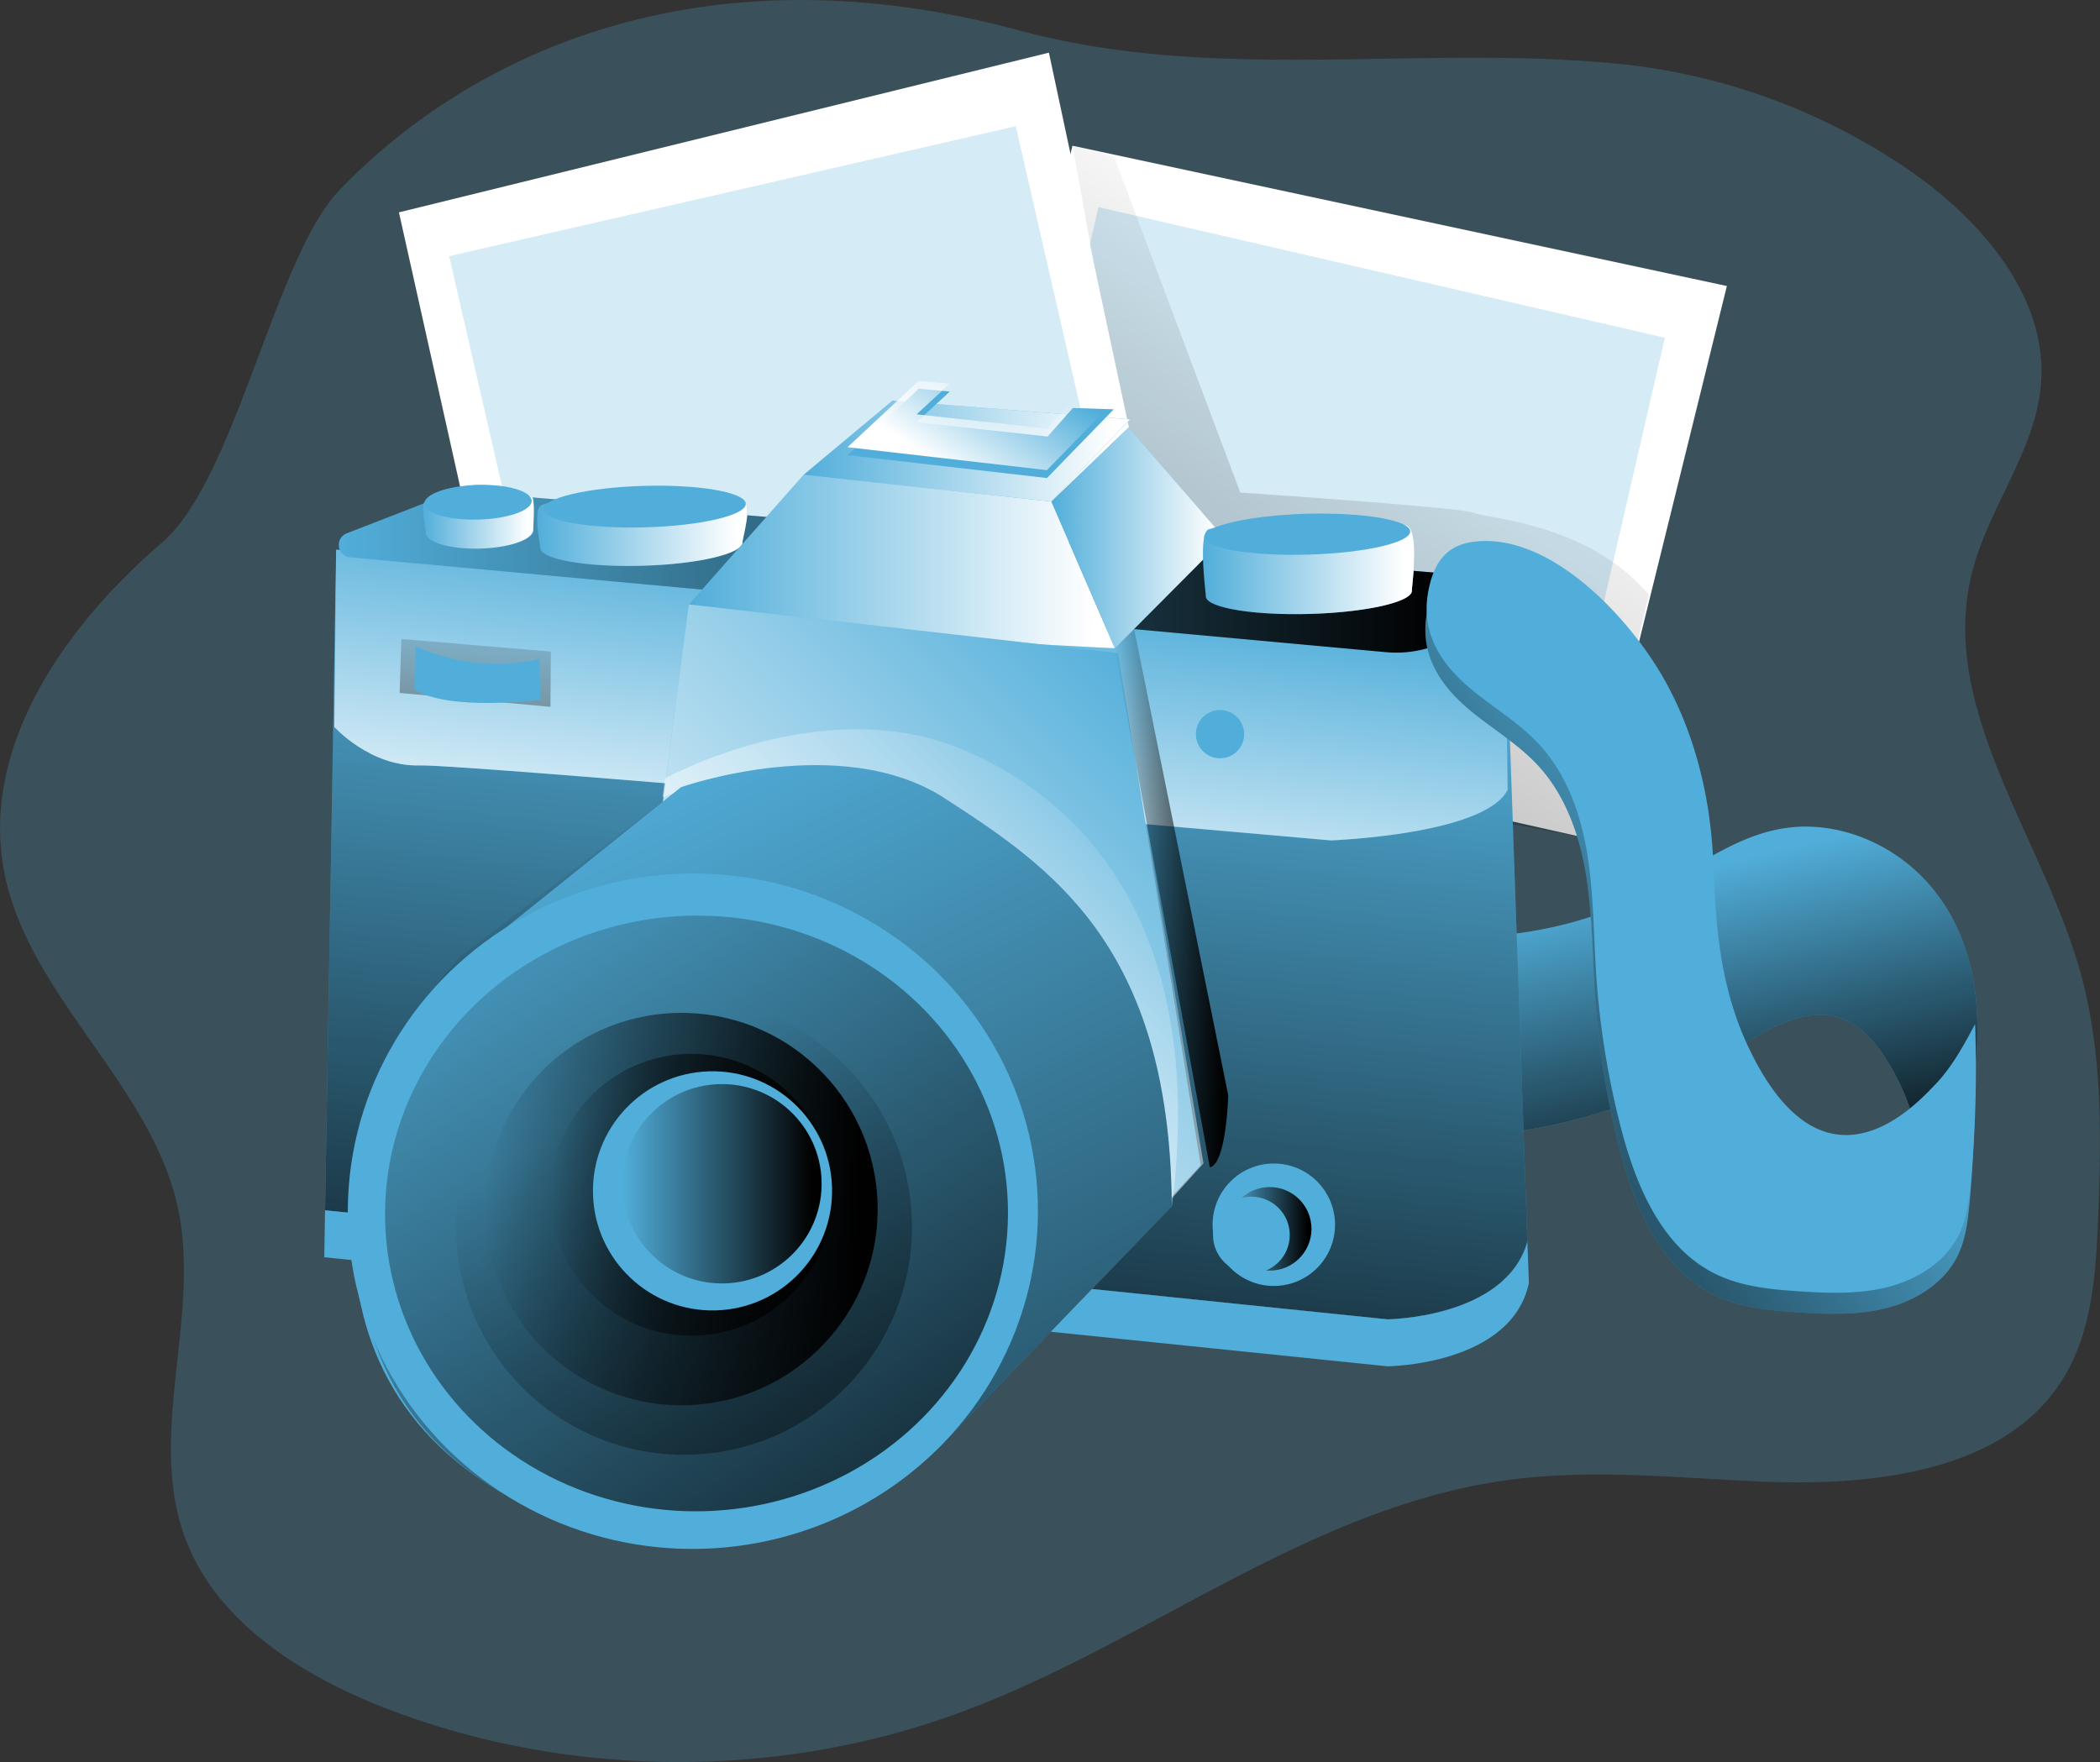 <svg id="Layer_1" data-name="Layer 1" xmlns="http://www.w3.org/2000/svg" xmlns:xlink="http://www.w3.org/1999/xlink" viewBox="0 0 612.52 514.03"><rect x="0" y="0" width="612.52" height="514.03" fill="#333333" stroke="none"/><defs><linearGradient id="linear-gradient" x1="442.46" y1="90.13" x2="107.72" y2="603.61" gradientUnits="userSpaceOnUse"><stop offset="0" stop-color="#010101" stop-opacity="0"/><stop offset="0.95" stop-color="#010101"/></linearGradient><linearGradient id="linear-gradient-2" x1="478.5" y1="264.48" x2="503.42" y2="371.18" xlink:href="#linear-gradient"/><linearGradient id="linear-gradient-3" x1="297.75" y1="185.58" x2="264.17" y2="483.49" xlink:href="#linear-gradient"/><linearGradient id="linear-gradient-4" x1="289.82" y1="169.23" x2="275.38" y2="279.72" gradientUnits="userSpaceOnUse"><stop offset="0" stop-color="#fff" stop-opacity="0"/><stop offset="0.95" stop-color="#fff"/></linearGradient><linearGradient id="linear-gradient-5" x1="115.89" y1="170.54" x2="452.9" y2="170.54" xlink:href="#linear-gradient"/><linearGradient id="linear-gradient-6" x1="140.46" y1="154.11" x2="172.77" y2="154.11" xlink:href="#linear-gradient-4"/><linearGradient id="linear-gradient-7" x1="173.73" y1="157.28" x2="235.05" y2="157.28" xlink:href="#linear-gradient-4"/><linearGradient id="linear-gradient-8" x1="217.97" y1="167.18" x2="342.24" y2="167.18" xlink:href="#linear-gradient-4"/><linearGradient id="linear-gradient-9" x1="306.64" y1="156.91" x2="357.15" y2="156.91" xlink:href="#linear-gradient-4"/><linearGradient id="linear-gradient-10" x1="234.36" y1="131.58" x2="329.64" y2="131.58" xlink:href="#linear-gradient-4"/><linearGradient id="linear-gradient-11" x1="234.36" y1="142.41" x2="306.64" y2="142.41" xlink:href="#linear-gradient-4"/><linearGradient id="linear-gradient-12" x1="298.67" y1="105.5" x2="275.2" y2="139.45" xlink:href="#linear-gradient-4"/><linearGradient id="linear-gradient-13" x1="340.54" y1="195.7" x2="188.33" y2="347.37" xlink:href="#linear-gradient-4"/><linearGradient id="linear-gradient-14" x1="352.3" y1="225.93" x2="188.04" y2="389.13" xlink:href="#linear-gradient-4"/><linearGradient id="linear-gradient-15" x1="182.44" y1="233.11" x2="392.46" y2="663.02" xlink:href="#linear-gradient"/><linearGradient id="linear-gradient-16" x1="140.18" y1="237.26" x2="333.73" y2="527.59" gradientTransform="translate(10.02 -5.99) rotate(1.59)" xlink:href="#linear-gradient"/><linearGradient id="linear-gradient-17" x1="195.14" y1="324.47" x2="354.39" y2="597.46" gradientTransform="translate(10.13 -5.88) rotate(1.59)" xlink:href="#linear-gradient"/><linearGradient id="linear-gradient-18" x1="158.6" y1="356.06" x2="273.07" y2="356.06" gradientTransform="translate(9.98 -5.86) rotate(1.59)" xlink:href="#linear-gradient"/><linearGradient id="linear-gradient-19" x1="177.63" y1="351.89" x2="259.83" y2="351.89" gradientTransform="translate(9.87 -5.95) rotate(1.59)" xlink:href="#linear-gradient"/><linearGradient id="linear-gradient-20" x1="198.57" y1="348.68" x2="256.73" y2="348.68" gradientTransform="translate(9.78 -6.2) rotate(1.59)" xlink:href="#linear-gradient"/><linearGradient id="linear-gradient-21" x1="342.24" y1="265.39" x2="375.31" y2="265.39" xlink:href="#linear-gradient"/><linearGradient id="linear-gradient-22" x1="141.09" y1="172.06" x2="130.61" y2="284" xlink:href="#linear-gradient"/><linearGradient id="linear-gradient-23" x1="358.15" y1="358.49" x2="382.52" y2="358.49" xlink:href="#linear-gradient"/><linearGradient id="linear-gradient-24" x1="367.93" y1="167.85" x2="429.58" y2="167.85" xlink:href="#linear-gradient-4"/><linearGradient id="linear-gradient-25" x1="540.96" y1="251.87" x2="376.3" y2="371.75" xlink:href="#linear-gradient"/></defs><title>camera 1</title><path d="M64.36,161.59c-28.89,24.79-53.23,60.24-46,96.52,7.09,35.67,42.49,61.53,50.45,97,7.23,32.21-9.44,67.14,2.66,98,9.42,24,34.28,39.58,59.44,49.1C183,522,243,522.44,295.51,503.52c55.47-20,103-60.61,161.76-68.45,24.27-3.23,48.91-.58,73.39.49,32.13,1.39,69.62-2.62,87-28.23,9.44-13.9,10.65-31.25,11.33-47.76,1-24.49,1.43-49.38-5.26-73.06-11.06-39.15-41.33-76.45-31.53-115.89,4.73-19.08,18.65-35.8,20.18-55.35,1.94-24.73-16.58-46.91-37.62-61.68a181.7,181.7,0,0,0-87.51-31.81c-58.58-5.28-116.18,5.74-172.92-9.56-96.42-26-163.16,9.94-198.25,46.58C97.13,78.6,85.79,143.2,64.36,161.59Z" transform="translate(-17.06 -3.35)" fill="#51aeda" opacity="0.24" style="isolation:isolate"/><polygon points="312.81 42.51 503.69 83.44 463.87 244.75 274.92 202.34 312.81 42.51" fill="#fff"/><rect x="324.28" y="81.56" width="169.54" height="98.04" transform="translate(22.75 -91.94) rotate(12.99)" fill="#51aeda" opacity="0.24" style="isolation:isolate"/><path d="M329.87,45.86,342,49.05l36.83,98s65,4.33,68.25,5.95,33,2.71,50.92,23.84l-17,71.22-41.47-7.85L358.75,204.5Z" transform="translate(-17.06 -3.35)" fill="url(#linear-gradient)"/><polygon points="116.36 61.95 305.94 15.36 340.61 177.86 152.11 222.28 116.36 61.95" fill="#fff"/><rect x="156.9" y="57.89" width="169.54" height="98.04" transform="translate(-34.85 53.39) rotate(-12.92)" fill="#51aeda" opacity="0.24" style="isolation:isolate"/><path d="M579.71,261.31c-10.6-12.17-27.5-19.06-43.38-16.15-13.44,2.46-24.72,11.19-36.74,17.69-39,21.1-89.94,17.81-125.89-8.13a176.44,176.44,0,0,0,8.77,59.94c1.36,4.14,3,8.41,6.26,11.3,3,2.61,6.9,3.77,10.73,4.71A159.12,159.12,0,0,0,520.75,311c10.71-6.75,23.4-15.16,34.94-9.92,4.5,2,7.91,5.93,10.69,10A65.66,65.66,0,0,1,577.09,356c-.34,2.61,7.62-1.93,8.23-2.41,3.21-2.49,4.18-7.85,5.15-11.45,2.7-10,2.4-21.49,3.11-31.74C594.79,292.77,591.76,275.16,579.71,261.31Z" transform="translate(-17.06 -3.35)" fill="#51aeda"/><path d="M579.71,261.31c-10.6-12.17-27.5-19.06-43.38-16.15-13.44,2.46-24.72,11.19-36.74,17.69-39,21.1-89.94,17.81-125.89-8.13a176.44,176.44,0,0,0,8.77,59.94c1.36,4.14,3,8.41,6.26,11.3,3,2.61,6.9,3.77,10.73,4.71A159.12,159.12,0,0,0,520.75,311c10.71-6.75,23.4-15.16,34.94-9.92,4.5,2,7.91,5.93,10.69,10A65.66,65.66,0,0,1,577.09,356c-.34,2.61,7.62-1.93,8.23-2.41,3.21-2.49,4.18-7.85,5.15-11.45,2.7-10,2.4-21.49,3.11-31.74C594.79,292.77,591.76,275.16,579.71,261.31Z" transform="translate(-17.06 -3.35)" fill="url(#linear-gradient-2)"/><path d="M462.57,365.58c-6.34,22.35-40.82,22.66-40.82,22.66L111.87,356.42l3.23-192.68L456,177Z" transform="translate(-17.06 -3.35)" fill="#51aeda"/><path d="M462.57,365.58c-6.34,22.35-40.82,22.66-40.82,22.66L111.87,356.42l3.23-192.68L456,177Z" transform="translate(-17.06 -3.35)" fill="url(#linear-gradient-3)"/><circle cx="371.54" cy="357.29" r="17.86" fill="#51aeda"/><path d="M114.57,215.42s10.44,11.63,24.88,11.23,265.76,21.87,265.76,21.87,45.11-1.62,51.6-14.8L456,177,115.12,163.75Z" transform="translate(-17.06 -3.35)" fill="#51aeda"/><path d="M114.57,215.42s10.44,11.63,24.88,11.23,265.76,21.87,265.76,21.87,45.11-1.62,51.6-14.8L456,177,115.12,163.75Z" transform="translate(-17.06 -3.35)" fill="url(#linear-gradient-4)"/><line x1="438.9" y1="173.66" x2="445.51" y2="362.23" fill="#51aeda"/><path d="M463,377.66c-5.12,24-41.25,24.28-41.25,24.28L111.64,370.12l.23-13.7,309.88,31.82s34.48-.31,40.82-22.66Z" transform="translate(-17.06 -3.35)" fill="#51aeda"/><path d="M446.36,185.23a32.78,32.78,0,0,1-25,8.38L119.19,165.94a3.63,3.63,0,0,1-1-7l21.88-8.5a46,46,0,0,1,21-2.92L444.1,171.12c10.57.25,9.84,8.12,6.92,9.87Z" transform="translate(-17.06 -3.35)" fill="#51aeda"/><path d="M446.36,185.23a32.78,32.78,0,0,1-25,8.38L119.19,165.94a3.63,3.63,0,0,1-1-7l21.88-8.5a46,46,0,0,1,21-2.92L444.1,171.12c10.57.25,9.84,8.12,6.92,9.87Z" transform="translate(-17.06 -3.35)" fill="url(#linear-gradient-5)"/><path d="M172.58,157.9c.07,2.8-6.87,5.25-15.52,5.49s-15.72-1.82-15.8-4.61c0-.88-1.54-8.27-.34-9,2.62-1.64,9.52-4.78,15.44-4.94s13.11,1.81,15.76,3.35C173.27,148.83,172.55,157.06,172.58,157.9Z" transform="translate(-17.06 -3.35)" fill="#51aeda"/><path d="M172.58,157.9c.07,2.8-6.87,5.25-15.52,5.49s-15.72-1.82-15.8-4.61c0-.88-1.54-8.27-.34-9,2.62-1.64,9.52-4.78,15.44-4.94s13.11,1.81,15.76,3.35C173.27,148.83,172.55,157.06,172.58,157.9Z" transform="translate(-17.06 -3.35)" fill="url(#linear-gradient-6)"/><ellipse cx="156.5" cy="149.86" rx="15.66" ry="5.06" transform="translate(-21.17 1.06) rotate(-1.59)" fill="#51aeda"/><path d="M233.64,161.53c.09,3.34-13,6.42-29.34,6.87s-29.59-1.88-29.68-5.22c0-1.14-2.23-11.49.42-12.48,5.11-1.9,17.18-4.27,27.91-4.57s25.78,1.86,31,3.48C236.63,150.44,233.6,160.4,233.64,161.53Z" transform="translate(-17.06 -3.35)" fill="#51aeda"/><path d="M233.64,161.53c.09,3.34-13,6.42-29.34,6.87s-29.59-1.88-29.68-5.22c0-1.14-2.23-11.49.42-12.48,5.11-1.9,17.18-4.27,27.91-4.57s25.78,1.86,31,3.48C236.63,150.44,233.6,160.4,233.64,161.53Z" transform="translate(-17.06 -3.35)" fill="url(#linear-gradient-7)"/><ellipse cx="205.08" cy="151.13" rx="29.52" ry="6.05" transform="translate(-21.18 2.41) rotate(-1.59)" fill="#51aeda"/><path d="M218,179.67l33.45-37.78,72.29,7.75,18.53,42.83S224,187.09,218,179.67Z" transform="translate(-17.06 -3.35)" fill="#51aeda"/><path d="M218,179.67l33.45-37.78,72.29,7.75,18.53,42.83S224,187.09,218,179.67Z" transform="translate(-17.06 -3.35)" fill="url(#linear-gradient-8)"/><polygon points="329.16 124.71 306.64 146.28 325.18 189.12 357.15 156.98 329.16 124.71" fill="#51aeda"/><polygon points="329.16 124.71 306.64 146.28 325.18 189.12 357.15 156.98 329.16 124.71" fill="url(#linear-gradient-9)"/><polygon points="234.36 138.54 260.31 116.87 329.64 122.34 306.64 146.28 234.36 138.54" fill="#51aeda"/><polygon points="234.36 138.54 260.31 116.87 329.64 122.34 306.64 146.28 234.36 138.54" fill="url(#linear-gradient-10)"/><line x1="306.64" y1="146.28" x2="234.36" y2="138.54" fill="url(#linear-gradient-11)"/><polygon points="267.98 113.4 247.21 132.77 305.37 139.46 324.86 119.41 312.93 119.02 305.57 127.35 267.35 123.17 277.03 114.23 267.98 113.4" fill="#51aeda"/><polygon points="267.98 111.1 247.21 130.46 305.37 137.15 324.86 117.11 312.93 116.72 305.57 125.05 267.35 120.87 277.03 111.93 267.98 111.1" fill="url(#linear-gradient-12)"/><polygon points="200.91 176.32 174.98 373.92 307.3 386.13 350.22 339.94 326.12 190.54 200.91 176.32" fill="#51aeda"/><polygon points="200.91 176.32 174.98 373.92 309.6 385.04 351.03 339.4 326.12 190.54 200.91 176.32" fill="url(#linear-gradient-13)"/><path d="M211,230.44s45.36-25.1,85.64-8.89,72,57.06,62.24,133.74c0,0-18.48-164.21-148.54-119.41Z" transform="translate(-17.06 -3.35)" fill="url(#linear-gradient-14)"/><path d="M148.59,286.83,215.67,233s46.68-16.47,77,3.27,65.67,42.61,66.17,119L291.59,425S235.51,479,165.06,439.79,121.73,314.67,148.59,286.83Z" transform="translate(-17.06 -3.35)" fill="#51aeda"/><path d="M151.3,282.5,215.67,233s46.68-16.47,77,3.27,65.67,42.61,66.17,119L291.59,425S235.51,479,165.06,439.79,124.44,310.34,151.3,282.5Z" transform="translate(-17.06 -3.35)" fill="url(#linear-gradient-15)"/><ellipse cx="219.18" cy="356.69" rx="100.65" ry="98.52" transform="translate(-26.9 2.88) rotate(-1.59)" fill="#51aeda"/><ellipse cx="220.24" cy="357.34" rx="90.85" ry="86.89" transform="translate(-26.91 2.91) rotate(-1.59)" fill="url(#linear-gradient-16)"/><ellipse cx="216.58" cy="361.22" rx="66.5" ry="66.51" transform="translate(-27.02 2.81) rotate(-1.59)" fill="url(#linear-gradient-17)"/><ellipse cx="215.84" cy="356.06" rx="57.23" ry="57.24" transform="translate(-26.88 2.79) rotate(-1.59)" fill="url(#linear-gradient-18)"/><ellipse cx="218.73" cy="351.89" rx="41.1" ry="41.11" transform="translate(-26.76 2.87) rotate(-1.59)" fill="url(#linear-gradient-19)"/><ellipse cx="224.03" cy="351.12" rx="34.86" ry="34.87" transform="matrix(1, -0.03, 0.03, 1, -26.74, 3.01)" fill="#51aeda"/><ellipse cx="227.65" cy="348.68" rx="29.08" ry="29.08" transform="translate(-26.67 3.11) rotate(-1.59)" fill="url(#linear-gradient-20)"/><path d="M347.87,186.9l27.44,136s-.53,20.06-5.38,21l-27.69-151.4Z" transform="translate(-17.06 -3.35)" fill="url(#linear-gradient-21)"/><polygon points="117.07 186.42 160.66 190.08 160.56 206.21 116.56 202.15 117.07 186.42" fill="url(#linear-gradient-22)"/><path d="M138.25,191.89s16.63,8.41,36.14,3.67l.33,11.91s-27,3.53-36.66-3Z" transform="translate(-17.06 -3.35)" fill="#51aeda"/><circle cx="355.86" cy="214.18" r="7.04" fill="#51aeda"/><circle cx="370.34" cy="358.49" r="12.19" fill="url(#linear-gradient-23)"/><circle cx="365" cy="360.3" r="11.19" fill="#51aeda"/><path d="M428.87,175.66c.09,3.28-13.29,6.33-29.88,6.79s-30.13-1.83-30.22-5.12c0-1.24-2.36-18.54.86-19.58a124.45,124.45,0,0,1,28.55-4.54c9.3-.26,23.3,2.14,28.85,3.31C431.38,157.43,428.83,174.21,428.87,175.66Z" transform="translate(-17.06 -3.35)" fill="#51aeda"/><path d="M428.87,175.66c.09,3.28-13.29,6.33-29.88,6.79s-30.13-1.83-30.22-5.12c0-1.24-2.36-18.54.86-19.58a124.45,124.45,0,0,1,28.55-4.54c9.3-.26,23.3,2.14,28.85,3.31C431.38,157.43,428.83,174.21,428.87,175.66Z" transform="translate(-17.06 -3.35)" fill="url(#linear-gradient-24)"/><ellipse cx="398.34" cy="159.17" rx="30.06" ry="5.96" transform="translate(-21.33 7.79) rotate(-1.59)" fill="#51aeda"/><path d="M447.2,211.69c6.22,4.93,13.09,9.14,18.48,15,8,8.68,12.12,20.33,14,32s1.84,23.54,2.62,35.32a239.87,239.87,0,0,0,7.25,44.71c4.41,16.95,12,35,27.81,42.56,7.47,3.59,15.93,4.39,24.2,4.92,8.72.57,17.61.89,26.06-1.32s16.54-7.31,20.42-15.15c2.41-4.86,3-10.38,3.53-15.79a365,365,0,0,0,1.22-45.7c-3.35,6.26-6.77,12.61-11.71,17.71s-32.65,36.47-54.93-12.11c-7.42-16.18-9.1-33.64-9.68-51.43-.62-19.15-5.06-38.38-14.51-55.05-9.78-17.23-32.17-41.8-54.26-40-9.1.75-12.79,6.08-14.4,14.56C430.91,194.68,437.51,204,447.2,211.69Z" transform="translate(-17.06 -3.35)" fill="#51aeda"/><path d="M447.2,211.69c6.22,4.93,13.09,9.14,18.48,15,8,8.68,12.12,20.33,14,32s1.84,23.54,2.62,35.32a239.87,239.87,0,0,0,7.25,44.71c4.41,16.95,12,35,27.81,42.56,7.47,3.59,15.93,4.39,24.2,4.92,8.72.57,17.61.89,26.06-1.32s16.54-7.31,20.42-15.15c2.41-4.86,3-10.38,3.53-15.79a365,365,0,0,0,1.22-45.7c-3.35,6.26-6.77,12.61-11.71,17.71s-32.65,36.47-54.93-12.11c-7.42-16.18-9.1-33.64-9.68-51.43-.62-19.15-5.06-38.38-14.51-55.05-9.78-17.23-32.17-41.8-54.26-40-9.1.75-12.79,6.08-14.4,14.56C430.91,194.68,437.51,204,447.2,211.69Z" transform="translate(-17.06 -3.35)" fill="url(#linear-gradient-25)"/><path d="M447.56,205.55c6.22,4.93,13.09,9.14,18.48,15,8,8.68,12.12,20.33,14,32s1.84,23.54,2.62,35.33a241.56,241.56,0,0,0,7.25,44.7c4.41,16.95,12,35,27.81,42.56,7.47,3.59,15.93,4.39,24.2,4.93,8.72.56,17.61.88,26.06-1.33s16.54-7.31,20.42-15.14c2.41-4.87,3.05-10.39,3.53-15.8a365,365,0,0,0,1.22-45.7c-3.35,6.26-6.77,12.61-11.71,17.71s-32.65,36.47-54.93-12.11c-7.42-16.18-9.1-33.64-9.68-51.43-.62-19.15-5.06-38.37-14.51-55-9.77-17.24-32.17-41.8-54.26-40-9.1.75-12.79,6.08-14.4,14.56C431.27,188.54,437.87,197.87,447.56,205.55Z" transform="translate(-17.06 -3.35)" fill="#51aeda"/></svg>